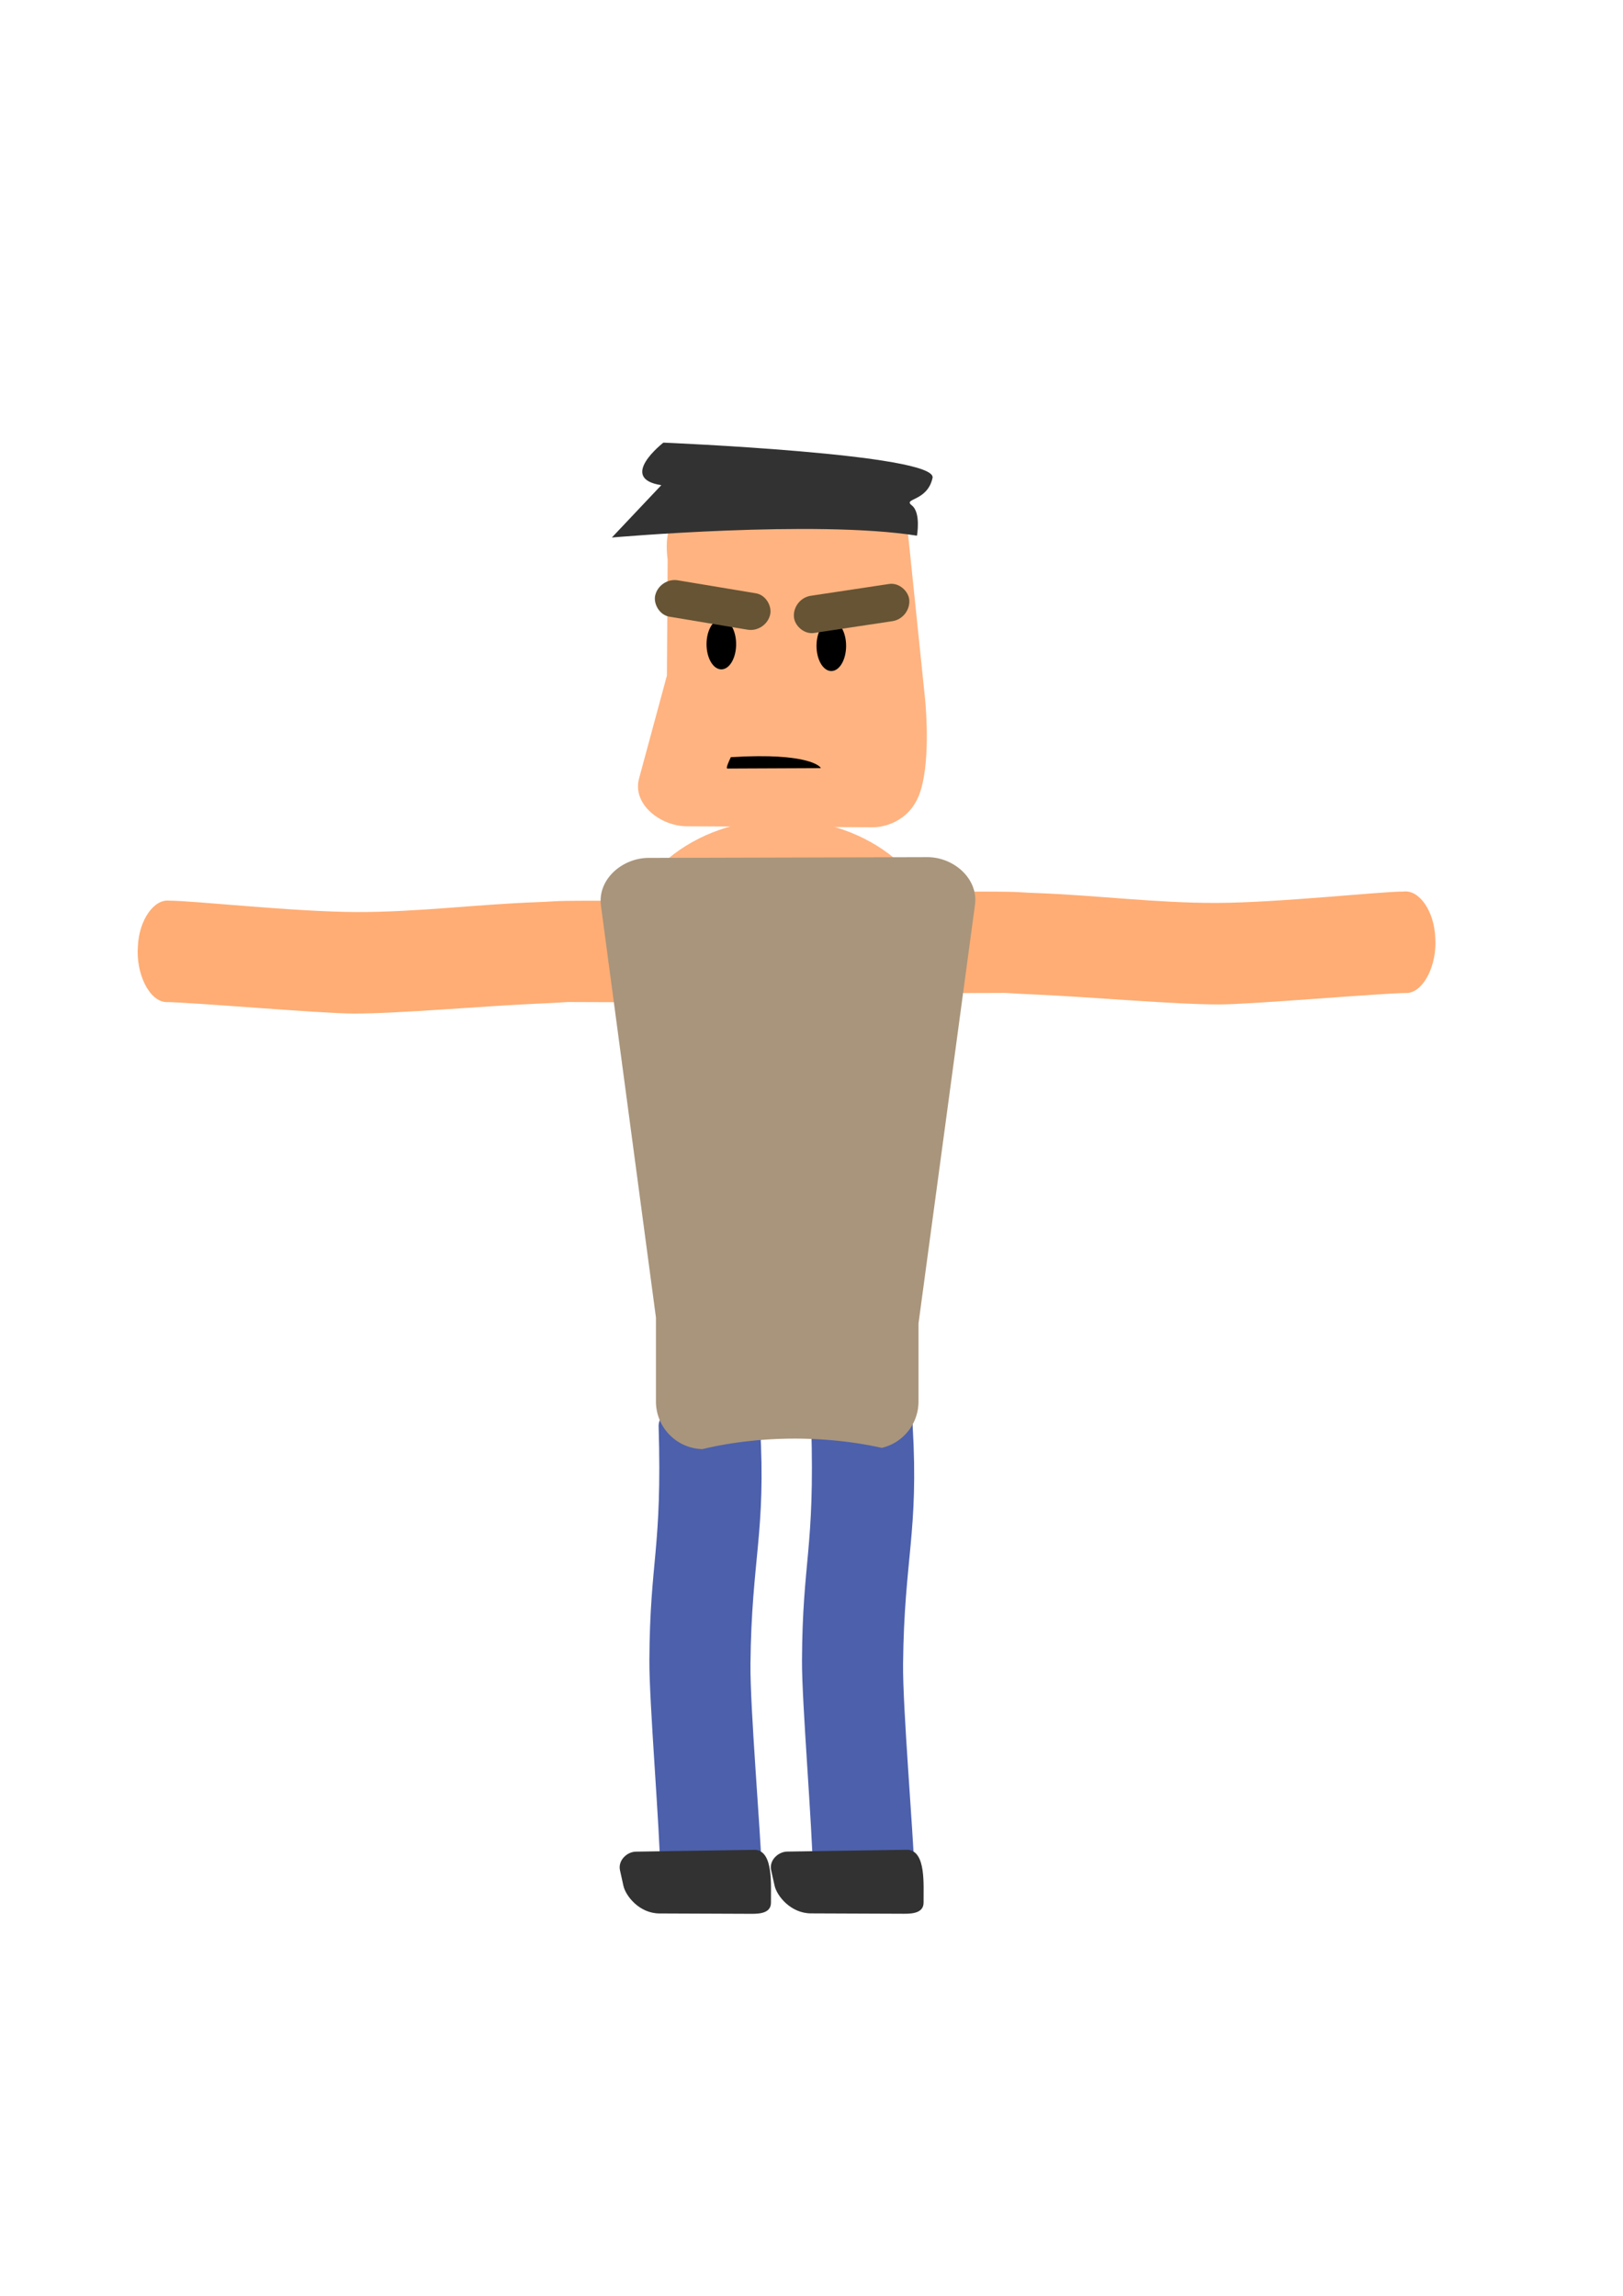 <?xml version="1.0" encoding="UTF-8" standalone="no"?>
<!-- Created with Inkscape (http://www.inkscape.org/) -->

<svg
   xmlns:dc="http://purl.org/dc/elements/1.1/"
   xmlns:cc="http://creativecommons.org/ns#"
   xmlns:rdf="http://www.w3.org/1999/02/22-rdf-syntax-ns#"
   xmlns:svg="http://www.w3.org/2000/svg"
   xmlns="http://www.w3.org/2000/svg"
   xmlns:sodipodi="http://sodipodi.sourceforge.net/DTD/sodipodi-0.dtd"
   xmlns:inkscape="http://www.inkscape.org/namespaces/inkscape"
   width="210mm"
   height="297mm"
   viewBox="0 0 744.094 1052.362"
   id="svg2"
   version="1.1"
   inkscape:version="0.91 r13725"
   sodipodi:docname="character.svg">
  <defs
     id="defs4" />
  <sodipodi:namedview
     id="base"
     pagecolor="#7e7e7e"
     bordercolor="#666666"
     borderopacity="1.0"
     inkscape:pageopacity="0"
     inkscape:pageshadow="2"
     inkscape:zoom="0.49497475"
     inkscape:cx="285.14139"
     inkscape:cy="351.24057"
     inkscape:document-units="px"
     inkscape:current-layer="layer7"
     showgrid="false"
     inkscape:window-width="1920"
     inkscape:window-height="1017"
     inkscape:window-x="-8"
     inkscape:window-y="-8"
     inkscape:window-maximized="1" />
  <g
     inkscape:groupmode="layer"
     id="layer7"
     inkscape:label="Test"
     style="display:none">
    <ellipse
       style="fill:#ffad74;fill-opacity:1;stroke:#000000;stroke-opacity:0"
       id="path5204"
       cx="1229.861"
       cy="682.692"
       rx="116.168"
       ry="150.513" />
    <ellipse
       style="fill:#ffad74;fill-opacity:1;stroke:#000000;stroke-opacity:0"
       id="path5206"
       cx="1163.191"
       cy="616.527"
       rx="92.934"
       ry="87.378" />
    <ellipse
       style="fill:#ffad74;fill-opacity:1;stroke:#000000;stroke-opacity:0"
       id="path5206-6"
       cx="1301.582"
       cy="616.022"
       rx="92.934"
       ry="87.378" />
    <ellipse
       style="fill:#ffb380;fill-opacity:1;stroke:#000000;stroke-width:0.89;stroke-opacity:0"
       id="path5242"
       cx="1233.816"
       cy="294.703"
       rx="107.854"
       ry="126.324" />
  </g>
  <g
     inkscape:label="Arms"
     inkscape:groupmode="layer"
     id="layer1">
    <path
       style="fill:#ffad74;fill-opacity:1;stroke:#000000;stroke-width:0.514;stroke-opacity:0"
       d="m 436.902,408.676 c -7.523,-0.053 -14.044,11.84 -13.435,24.48 0.179,12.254 6.926,22.716 14.179,22.057 36.027,-0.024 12.74,-0.421 37.72,0.689 24.98,1.11 62.735,4.514 83.582,4.514 15.076,0 75.04,-5.245 86.401,-5.272 7.507,-0.616 13.639,-13.045 12.656,-25.602 -0.548,-12.051 -7.394,-21.789 -14.522,-20.873 -11.159,6.7e-4 -57.104,5.123 -85.735,5.209 -27.635,0.083 -55.165,-3.532 -82.782,-4.531 -12.682,-0.459 -1.922,-0.68 -38.064,-0.671 z"
       id="rect4159-5"
       inkscape:connector-curvature="0"
       sodipodi:nodetypes="cccsscccaacc" />
    <path
       sodipodi:nodetypes="cccsscccaacc"
       inkscape:connector-curvature="0"
       id="path5192"
       d="m 284.32,412.86 c 7.523,-0.053 14.044,11.84 13.435,24.48 -0.179,12.254 -6.926,22.716 -14.179,22.057 -36.027,-0.024 -12.74,-0.421 -37.72,0.689 -24.98,1.11 -62.735,4.514 -83.582,4.514 -15.076,0 -75.04,-5.245 -86.401,-5.272 -7.507,-0.616 -13.639,-13.045 -12.656,-25.602 0.548,-12.051 7.394,-21.789 14.522,-20.873 11.159,6.6e-4 57.104,5.123 85.735,5.209 27.635,0.083 55.165,-3.532 82.782,-4.531 12.682,-0.459 1.922,-0.68 38.064,-0.671 z"
       style="fill:#ffad74;fill-opacity:1;stroke:#000000;stroke-width:0.514;stroke-opacity:0" />
  </g>
  <g
     inkscape:groupmode="layer"
     id="layer2"
     inkscape:label="Legs">
    <path
       sodipodi:nodetypes="cccscccscc"
       inkscape:connector-curvature="0"
       id="path5192-4"
       d="m 349.36,859.112 c 0.31,7.516 -11.352,14.441 -24.005,14.265 -12.253,0.24 -22.94,-6.144 -22.529,-13.416 -0.403,-23.063 -5.196,-79.501 -5.106,-98.697 0.218,-46.577 5.938,-50.52 4.231,-107.845 0.358,-7.523 12.57,-14.077 25.154,-13.525 12.063,0.135 22.029,6.643 21.358,13.799 2.835,48.831 -3.89,60.497 -4.402,108.985 -0.211,19.943 4.581,76.141 5.299,96.433 z"
       style="fill:#4c60ac;fill-opacity:1;stroke:#000000;stroke-width:0.514;stroke-opacity:0" />
    <path
       style="fill:#323232;fill-opacity:1;stroke:none;stroke-opacity:0"
       d="m 291.507,848.765 54.911,-0.841 c 8.238,0.863 6.953,16.093 7.045,24.14 0.054,4.742 -4.806,5.213 -8.827,5.197 l -42.294,-0.168 c -9.297,-0.037 -15.51,-8.09 -16.525,-12.679 l -1.568,-7.09 c -1.015,-4.589 3.238,-8.498 7.258,-8.56 z"
       id="rect5401"
       inkscape:connector-curvature="0"
       sodipodi:nodetypes="sccsssss" />
    <path
       sodipodi:nodetypes="cccscccscc"
       inkscape:connector-curvature="0"
       id="path5192-4-0"
       d="m 419.33,859.082 c 0.31,7.516 -11.352,14.441 -24.005,14.265 -12.253,0.24 -22.94,-6.144 -22.529,-13.416 -0.403,-23.063 -5.196,-79.501 -5.106,-98.697 0.218,-46.577 5.938,-50.52 4.231,-107.845 0.358,-7.523 12.57,-14.077 25.154,-13.525 12.063,0.135 22.029,6.643 21.358,13.799 2.835,48.831 -3.89,60.497 -4.402,108.985 -0.211,19.943 4.581,76.141 5.299,96.433 z"
       style="fill:#4c60ac;fill-opacity:1;stroke:#000000;stroke-width:0.514;stroke-opacity:0" />
    <path
       style="fill:#323232;fill-opacity:1;stroke:none;stroke-opacity:0"
       d="m 360.875,848.735 55.443,-0.841 c 8.318,0.863 7.021,16.093 7.113,24.14 0.054,4.742 -4.852,5.213 -8.912,5.197 l -42.704,-0.168 c -9.387,-0.037 -15.66,-8.09 -16.685,-12.679 l -1.583,-7.09 c -1.025,-4.589 3.269,-8.498 7.329,-8.56 z"
       id="rect5401-3"
       inkscape:connector-curvature="0"
       sodipodi:nodetypes="sccsssss" />
  </g>
  <g
     inkscape:groupmode="layer"
     id="layer3"
     inkscape:label="Body">
    <ellipse
       style="fill:#ffb380;fill-opacity:1;stroke:#000000;stroke-width:0.509;stroke-opacity:0"
       id="path5242-3"
       cx="358.288"
       cy="436.473"
       rx="73.271"
       ry="60.84" />
    <path
       style="fill:#a9957b;fill-opacity:1;stroke:none;stroke-opacity:1"
       d="m 425.123,392.906 -127.738,0.337 c -12.118,0.032 -23.477,9.863 -21.873,21.874 l 25.219,188.838 0,38.429 c 0,11.937 9.467,21.575 21.333,21.86 a 91.978,42.524 0 0 1 42.415,-4.81 91.978,42.524 0 0 1 39.782,4.241 c 9.678,-2.261 16.846,-10.906 16.846,-21.292 l 0,-35.739 25.891,-191.865 c 1.621,-12.009 -9.756,-21.906 -21.874,-21.874 z"
       id="rect5187"
       inkscape:connector-curvature="0" />
  </g>
  <g
     inkscape:groupmode="layer"
     id="layer4"
     inkscape:label="Head">
    <path
       style="fill:#ffb380;fill-opacity:1;stroke:#000000;stroke-width:0.666;stroke-opacity:0"
       d="m 319.223,234.078 75.13,0.099 c 12.118,0.016 20.868,0.072 22.112,12.126 l 7.608,73.707 c 0.631,6.114 2.438,30.571 -2.555,44.008 -4.852,13.055 -16.935,15.217 -21.221,15.194 l -85.445,-0.459 c -12.118,-0.065 -25.04,-10.177 -21.874,-21.874 l 12.777,-47.216 0.336,-53.038 c -3.194,-25.05 13.132,-22.547 13.132,-22.547 z"
       id="rect5266"
       inkscape:connector-curvature="0"
       sodipodi:nodetypes="csssssssccc" />
    <ellipse
       style="fill:#000000;fill-opacity:1;stroke:#000000;stroke-width:0.201;stroke-opacity:0"
       id="path5269"
       cx="330.708"
       cy="295.286"
       rx="6.784"
       ry="11.545" />
    <ellipse
       style="fill:#000000;fill-opacity:1;stroke:#000000;stroke-width:0.105;stroke-opacity:0"
       id="path5269-4"
       cx="382.228"
       cy="295.281"
       rx="3.133"
       ry="6.885" />
    <rect
       style="fill:#665434;fill-opacity:1;stroke:#000000;stroke-width:0.507;stroke-opacity:0"
       id="rect5301"
       width="53.459"
       height="17.12"
       x="354.745"
       y="211.933"
       ry="8.56"
       transform="matrix(0.986,0.164,-0.224,0.974,0,0)" />
    <path
       style="fill:#000000;fill-opacity:1;fill-rule:evenodd;stroke:#000000;stroke-width:0.379px;stroke-linecap:butt;stroke-linejoin:miter;stroke-opacity:1"
       d="m 335.194,347.26 c -2.211,4.604 -1.735,4.846 -1.735,4.846 l 42.547,-0.188 c 0,0 -4.461,-6.891 -40.812,-4.659 z"
       id="path5318"
       inkscape:connector-curvature="0" />
    <ellipse
       style="fill:#000000;fill-opacity:1;stroke:#000000;stroke-width:0.201;stroke-opacity:0"
       id="path5269-2"
       cx="381.131"
       cy="296.053"
       rx="6.784"
       ry="11.545" />
    <rect
       style="fill:#665434;fill-opacity:1;stroke:#000000;stroke-width:0.507;stroke-opacity:0"
       id="rect5301-1"
       width="53.459"
       height="17.12"
       x="338.269"
       y="326.076"
       ry="8.56"
       transform="matrix(0.989,-0.149,0.088,0.996,0,0)" />
  </g>
  <g
     inkscape:groupmode="layer"
     id="layer5"
     inkscape:label="Hairs" />
  <g
     inkscape:groupmode="layer"
     id="layer6"
     inkscape:label="Cap">
    <path
       style="fill:#323232;fill-opacity:1;fill-rule:evenodd;stroke:none;stroke-width:1px;stroke-linecap:butt;stroke-linejoin:miter;stroke-opacity:1"
       d="m 280.52,246.393 c 0,0 93.645,-8.238 139.879,-0.841 0,0 1.914,-10.561 -2.366,-13.89 -4.28,-3.329 7.133,-1.664 9.511,-12.601 2.378,-10.937 -123.399,-16.168 -123.399,-16.168 0,0 -21.161,16.406 -0.951,19.497 z"
       id="path5323"
       inkscape:connector-curvature="0" />
  </g>
</svg>
